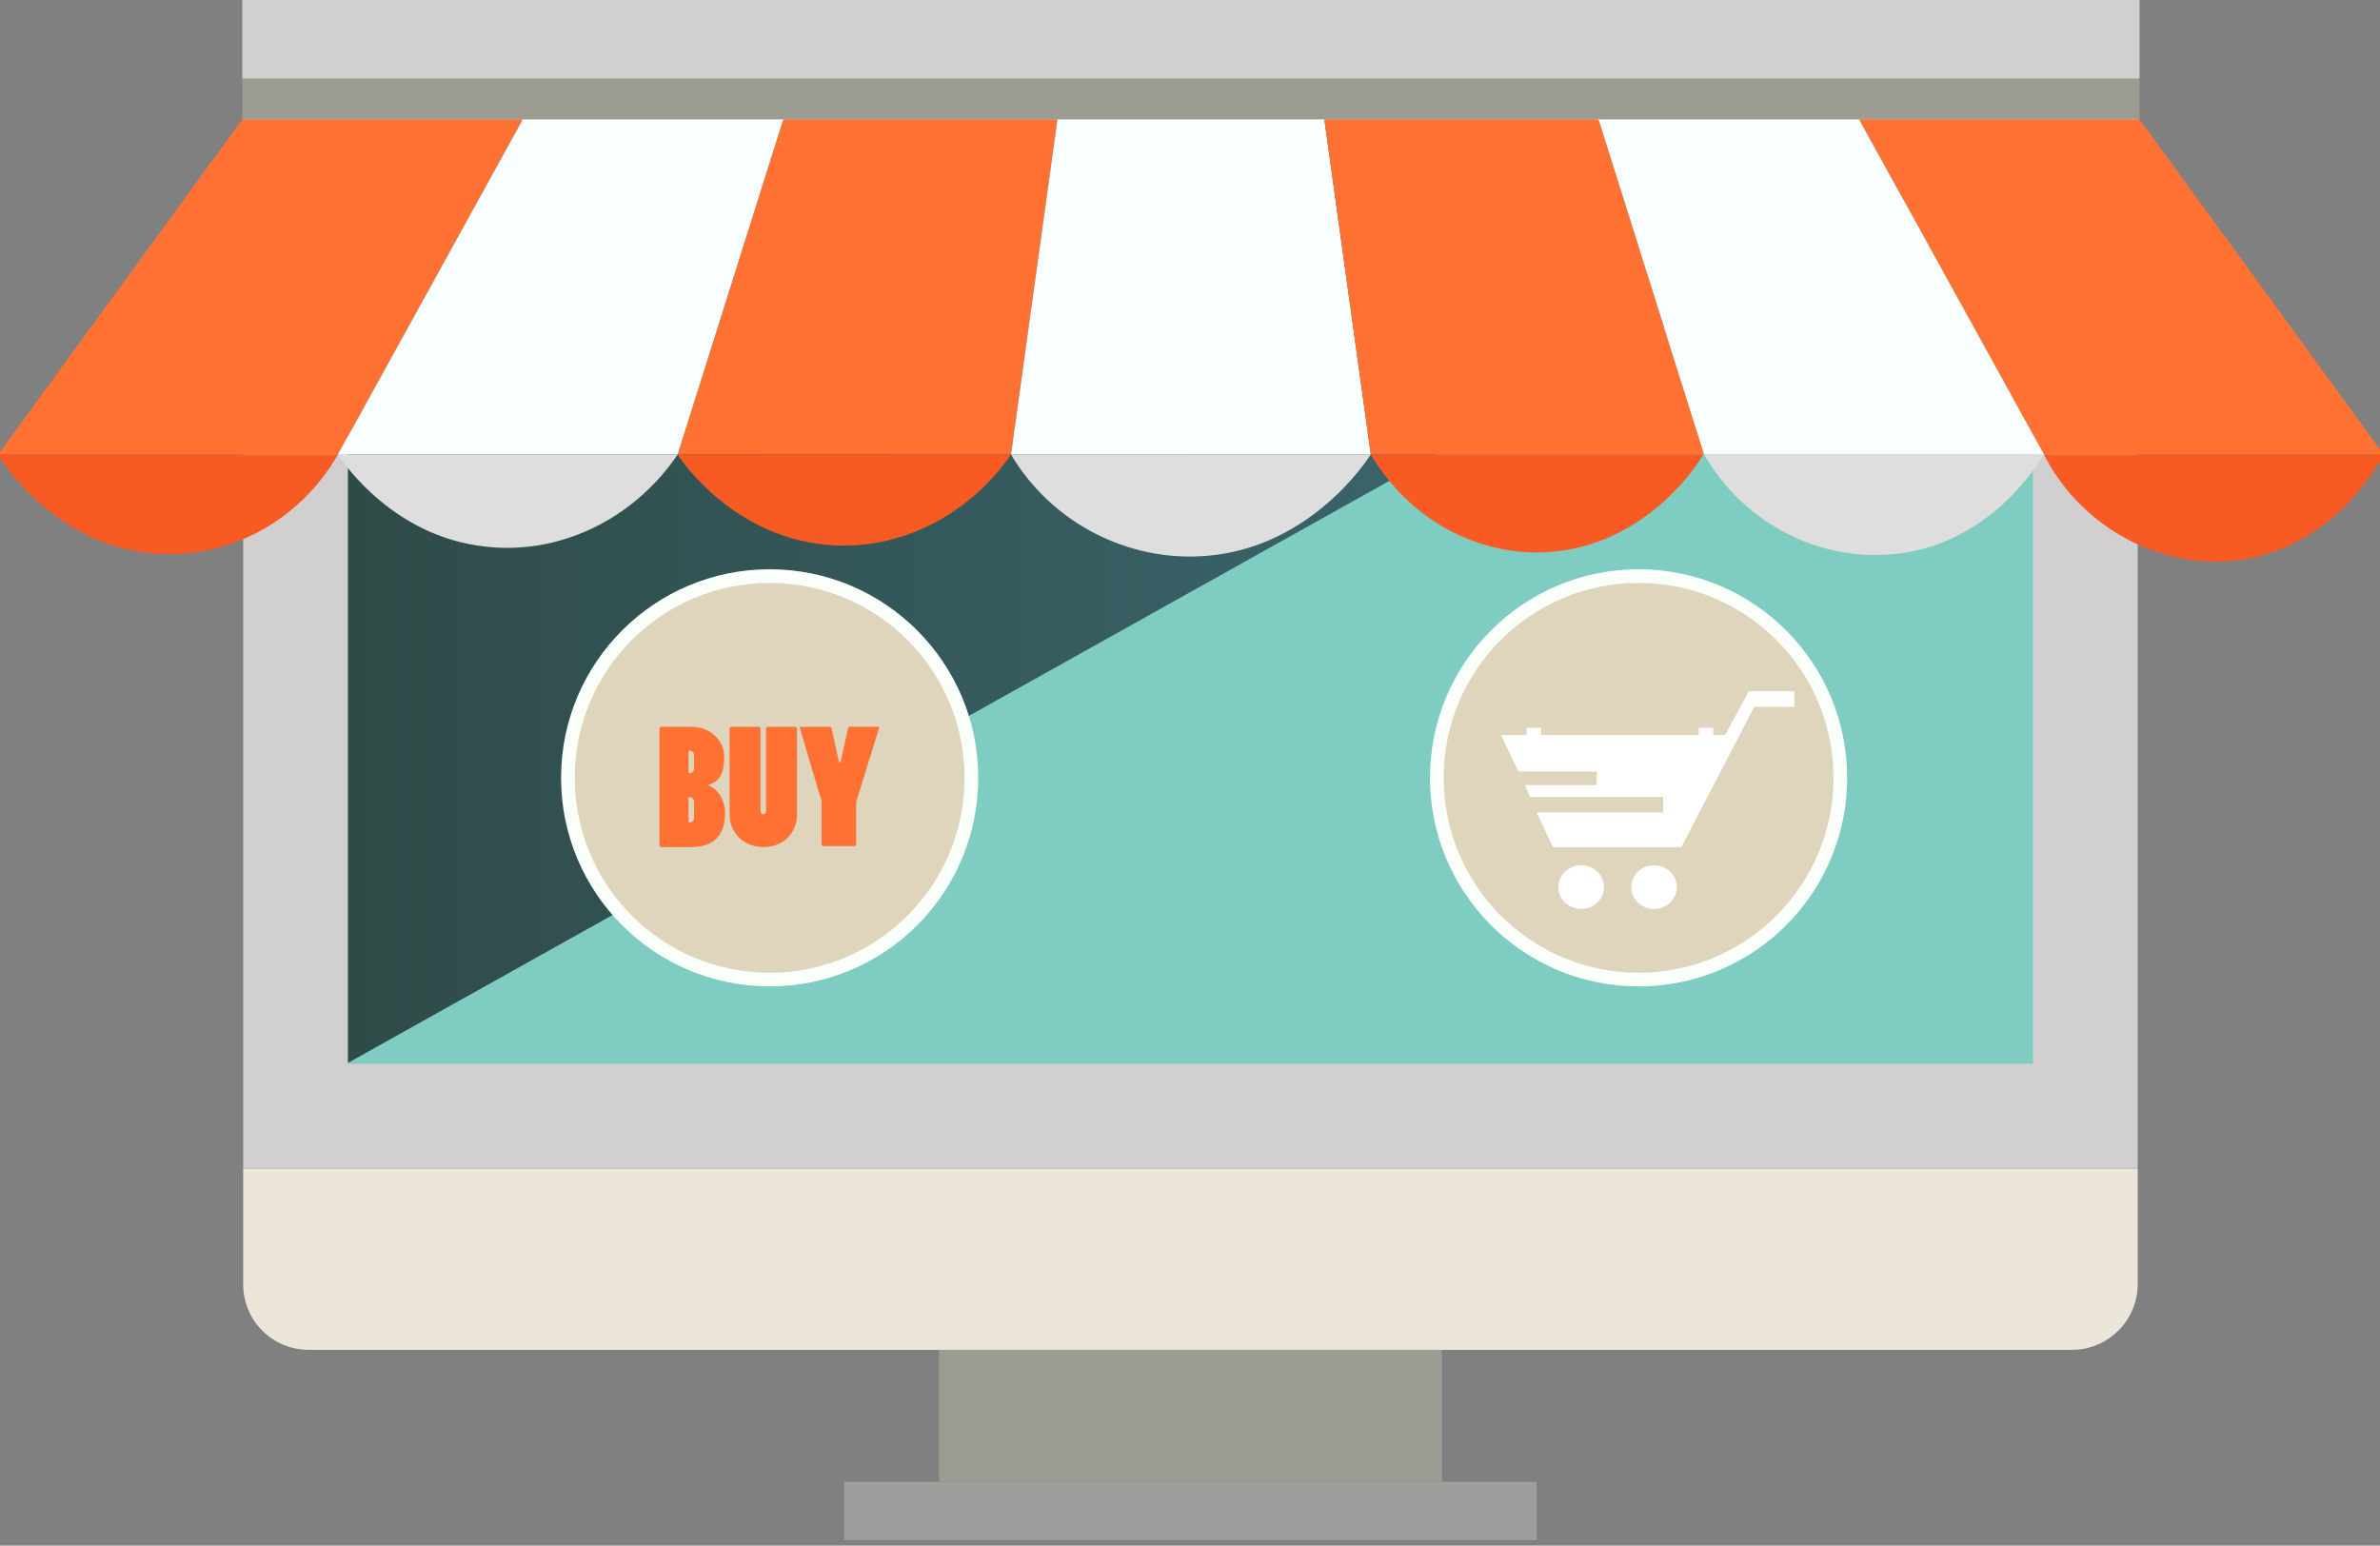 <?xml version="1.0" encoding="utf-8"?>
<!-- Generator: Adobe Illustrator 20.1.0, SVG Export Plug-In . SVG Version: 6.00 Build 0)  -->
<svg version="1.1" id="Layer_2" xmlns="http://www.w3.org/2000/svg" xmlns:xlink="http://www.w3.org/1999/xlink" x="0px" y="0px"
	 viewBox="0 0 261.3 169.7" style="enable-background:new 0 0 261.3 169.7;" xml:space="preserve">
<rect x="0" y="0" width="261.3" height="169.7" fill="#808080" stroke="none"/>
<style type="text/css">
	.st0{fill:#9C9C92;}
	.st1{fill:#A09D9D;}
	.st2{fill:#ECE6DA;}
	.st3{fill:#D1CFCF;}
	.st4{fill:#7FCCC2;}
	.st5{opacity:0.63;fill:url(#SVGID_1_);}
	.st6{fill:#FAFFF9;}
	.st7{fill:#FF7233;}
	.st8{fill:#F9FFFF;}
	.st9{fill:#F75B23;}
	.st10{fill:#DEDEDE;}
	.st11{fill:#DFD5BC;}
	.st12{fill:#FFFFFF;}
	.st13{fill:#F9BC54;}
	.st14{fill:#154D6E;}
	.st15{fill:#FD5037;}
	.st16{fill:#ACDDE4;}
	.st17{fill:#4D4D4D;}
	.st18{fill:#FDCF60;}
	.st19{fill:#D6A433;}
</style>
<g>
	<rect x="103.1" y="144.3" class="st0" width="55.2" height="18.4"/>
	<rect x="92.7" y="162.7" class="st1" width="76" height="6.4"/>
	<path class="st2" d="M227.5,148.2H33.9c-4,0-7.2-3.2-7.2-7.2v-12.7h208V141C234.7,144.9,231.5,148.2,227.5,148.2z"/>
	<path class="st3" d="M234.7,128.3h-208V6.5c0-2.6,2.1-4.8,4.8-4.8h198.4c2.6,0,4.8,2.1,4.8,4.8V128.3z"/>
	<rect x="38.2" y="13.3" class="st4" width="185" height="103.5"/>
</g>
<linearGradient id="SVGID_1_" gradientUnits="userSpaceOnUse" x1="38.218" y1="65.005" x2="223.207" y2="65.005">
	<stop  offset="0" style="stop-color:#000000"/>
	<stop  offset="1" style="stop-color:#1A3E56"/>
</linearGradient>
<polygon class="st5" points="38.2,116.7 38.2,13.3 223.2,13.3 "/>
<circle class="st6" cx="84.5" cy="85.4" r="22.9"/>
<circle class="st6" cx="179.9" cy="85.4" r="22.9"/>
<g>
	<g>
		<polygon class="st7" points="26.6,13.1 -0.2,49.9 37.1,49.9 57.4,13.1 		"/>
		<polygon class="st7" points="86,13.1 74.4,49.9 111,49.9 116.1,13.1 		"/>
		<polygon class="st8" points="37.1,49.9 57.4,13.1 86,13.1 74.4,49.9 		"/>
		<polygon class="st8" points="116.1,13.1 145.4,13.1 150.5,49.9 111,49.9 		"/>
		<polygon class="st7" points="234.9,13.1 261.7,49.9 224.4,49.9 204.1,13.1 		"/>
		<polygon class="st7" points="175.5,13.1 187.1,49.9 150.5,49.9 145.4,13.1 		"/>
		<polygon class="st8" points="224.4,49.9 204.1,13.1 175.5,13.1 187.1,49.9 		"/>
		<path class="st9" d="M-0.2,49.9c0.4,0.8,6.3,10.1,17.3,10.9c8.1,0.6,15.9-3.7,20-10.9"/>
		<path class="st10" d="M37.1,49.9c0.7,1.1,6.2,9,16.1,10.1c8.2,1,16.4-3,21.2-10.1"/>
		<path class="st9" d="M74.4,49.9c0.7,1.1,6.2,8.9,16.2,9.9c7.9,0.8,15.7-3.1,20.4-9.9"/>
		<path class="st10" d="M111,49.9c4.2,7.1,12,11.4,20.2,11.2c12.3-0.3,18.9-10.6,19.3-11.2"/>
		<path class="st9" d="M150.5,49.9c4.2,7.1,11.8,11.3,19.7,10.7c10.7-0.8,16.4-9.9,16.8-10.7"/>
		<path class="st10" d="M187.1,49.9c4.1,7.2,12,11.5,20,11c11.3-0.6,16.9-10.4,17.3-11"/>
		<path class="st9" d="M224.4,49.9c3.9,7.7,12.2,12.4,20.5,11.7c11.2-0.9,16.5-11.1,16.8-11.7"/>
	</g>
	<rect x="26.6" y="8.6" class="st0" width="208.3" height="4.5"/>
	<rect x="26.6" y="0" class="st3" width="208.3" height="8.6"/>
</g>
<circle class="st11" cx="84.5" cy="85.4" r="21.4"/>
<circle class="st11" cx="179.9" cy="85.4" r="21.4"/>
<g>
	<path class="st7" d="M72.4,80c0-0.1,0.1-0.2,0.2-0.2h3.3c2.3,0,3.6,1.7,3.6,3.2c0,1.1,0,2.7-1.8,3.2v0c1.1,0.4,1.9,1.6,1.9,3
		c0,0.9,0,3.8-3.7,3.8h-3.3c-0.1,0-0.2-0.1-0.2-0.2V80z M75.6,84.8c0,0.1,0.1,0.1,0.1,0.1c0.2,0,0.5-0.2,0.5-0.5v-1.5
		c0-0.3-0.3-0.5-0.5-0.5c-0.1,0-0.1,0-0.1,0.1V84.8z M75.6,90.2c0,0.1,0,0.1,0.1,0.1c0.3,0,0.5-0.2,0.5-0.5V88
		c0-0.3-0.3-0.5-0.5-0.5c-0.1,0-0.1,0.1-0.1,0.1V90.2z"/>
	<path class="st7" d="M83.3,79.8c0.1,0,0.2,0.1,0.2,0.2v9c0,0.2,0.1,0.4,0.3,0.4c0.2,0,0.3-0.2,0.3-0.4v-9c0-0.1,0.1-0.2,0.2-0.2h3
		c0.1,0,0.2,0.1,0.2,0.2v9.4c0,1.9-1.3,3.6-3.7,3.6c-2.3,0-3.7-1.7-3.7-3.6V80c0-0.1,0.1-0.2,0.2-0.2H83.3z"/>
	<path class="st7" d="M87.8,79.9c0-0.1,0-0.1,0.1-0.1h3.2c0.1,0,0.2,0.1,0.2,0.2l0.8,3.6c0,0.1,0.1,0.1,0.1,0.1c0,0,0.1-0.1,0.1-0.1
		l0.8-3.6c0-0.1,0.1-0.2,0.2-0.2h3.1c0.1,0,0.2,0.1,0.1,0.2l-2.3,7.4c-0.1,0.2-0.2,0.7-0.2,0.9v4.4c0,0.1-0.1,0.2-0.2,0.2h-3.4
		c-0.1,0-0.2-0.1-0.2-0.2v-4.5c0-0.3,0-0.5-0.2-0.9L87.8,79.9z"/>
</g>
<g>
	<ellipse class="st12" cx="173.6" cy="97.4" rx="2.5" ry="2.4"/>
	<ellipse class="st12" cx="181.6" cy="97.4" rx="2.5" ry="2.4"/>
	<polygon class="st12" points="192,75.9 189.4,80.7 164.8,80.7 166.7,84.7 175.3,84.7 175.3,86.2 167.4,86.2 168,87.5 182.6,87.5 
		182.6,89.2 168.7,89.2 170.5,93 184.6,93 192.6,77.6 197,77.6 197,75.9 	"/>
	<rect x="186.5" y="79.9" class="st12" width="1.6" height="1.4"/>
	<rect x="167.6" y="79.9" class="st12" width="1.6" height="1.4"/>
</g>
</svg>

